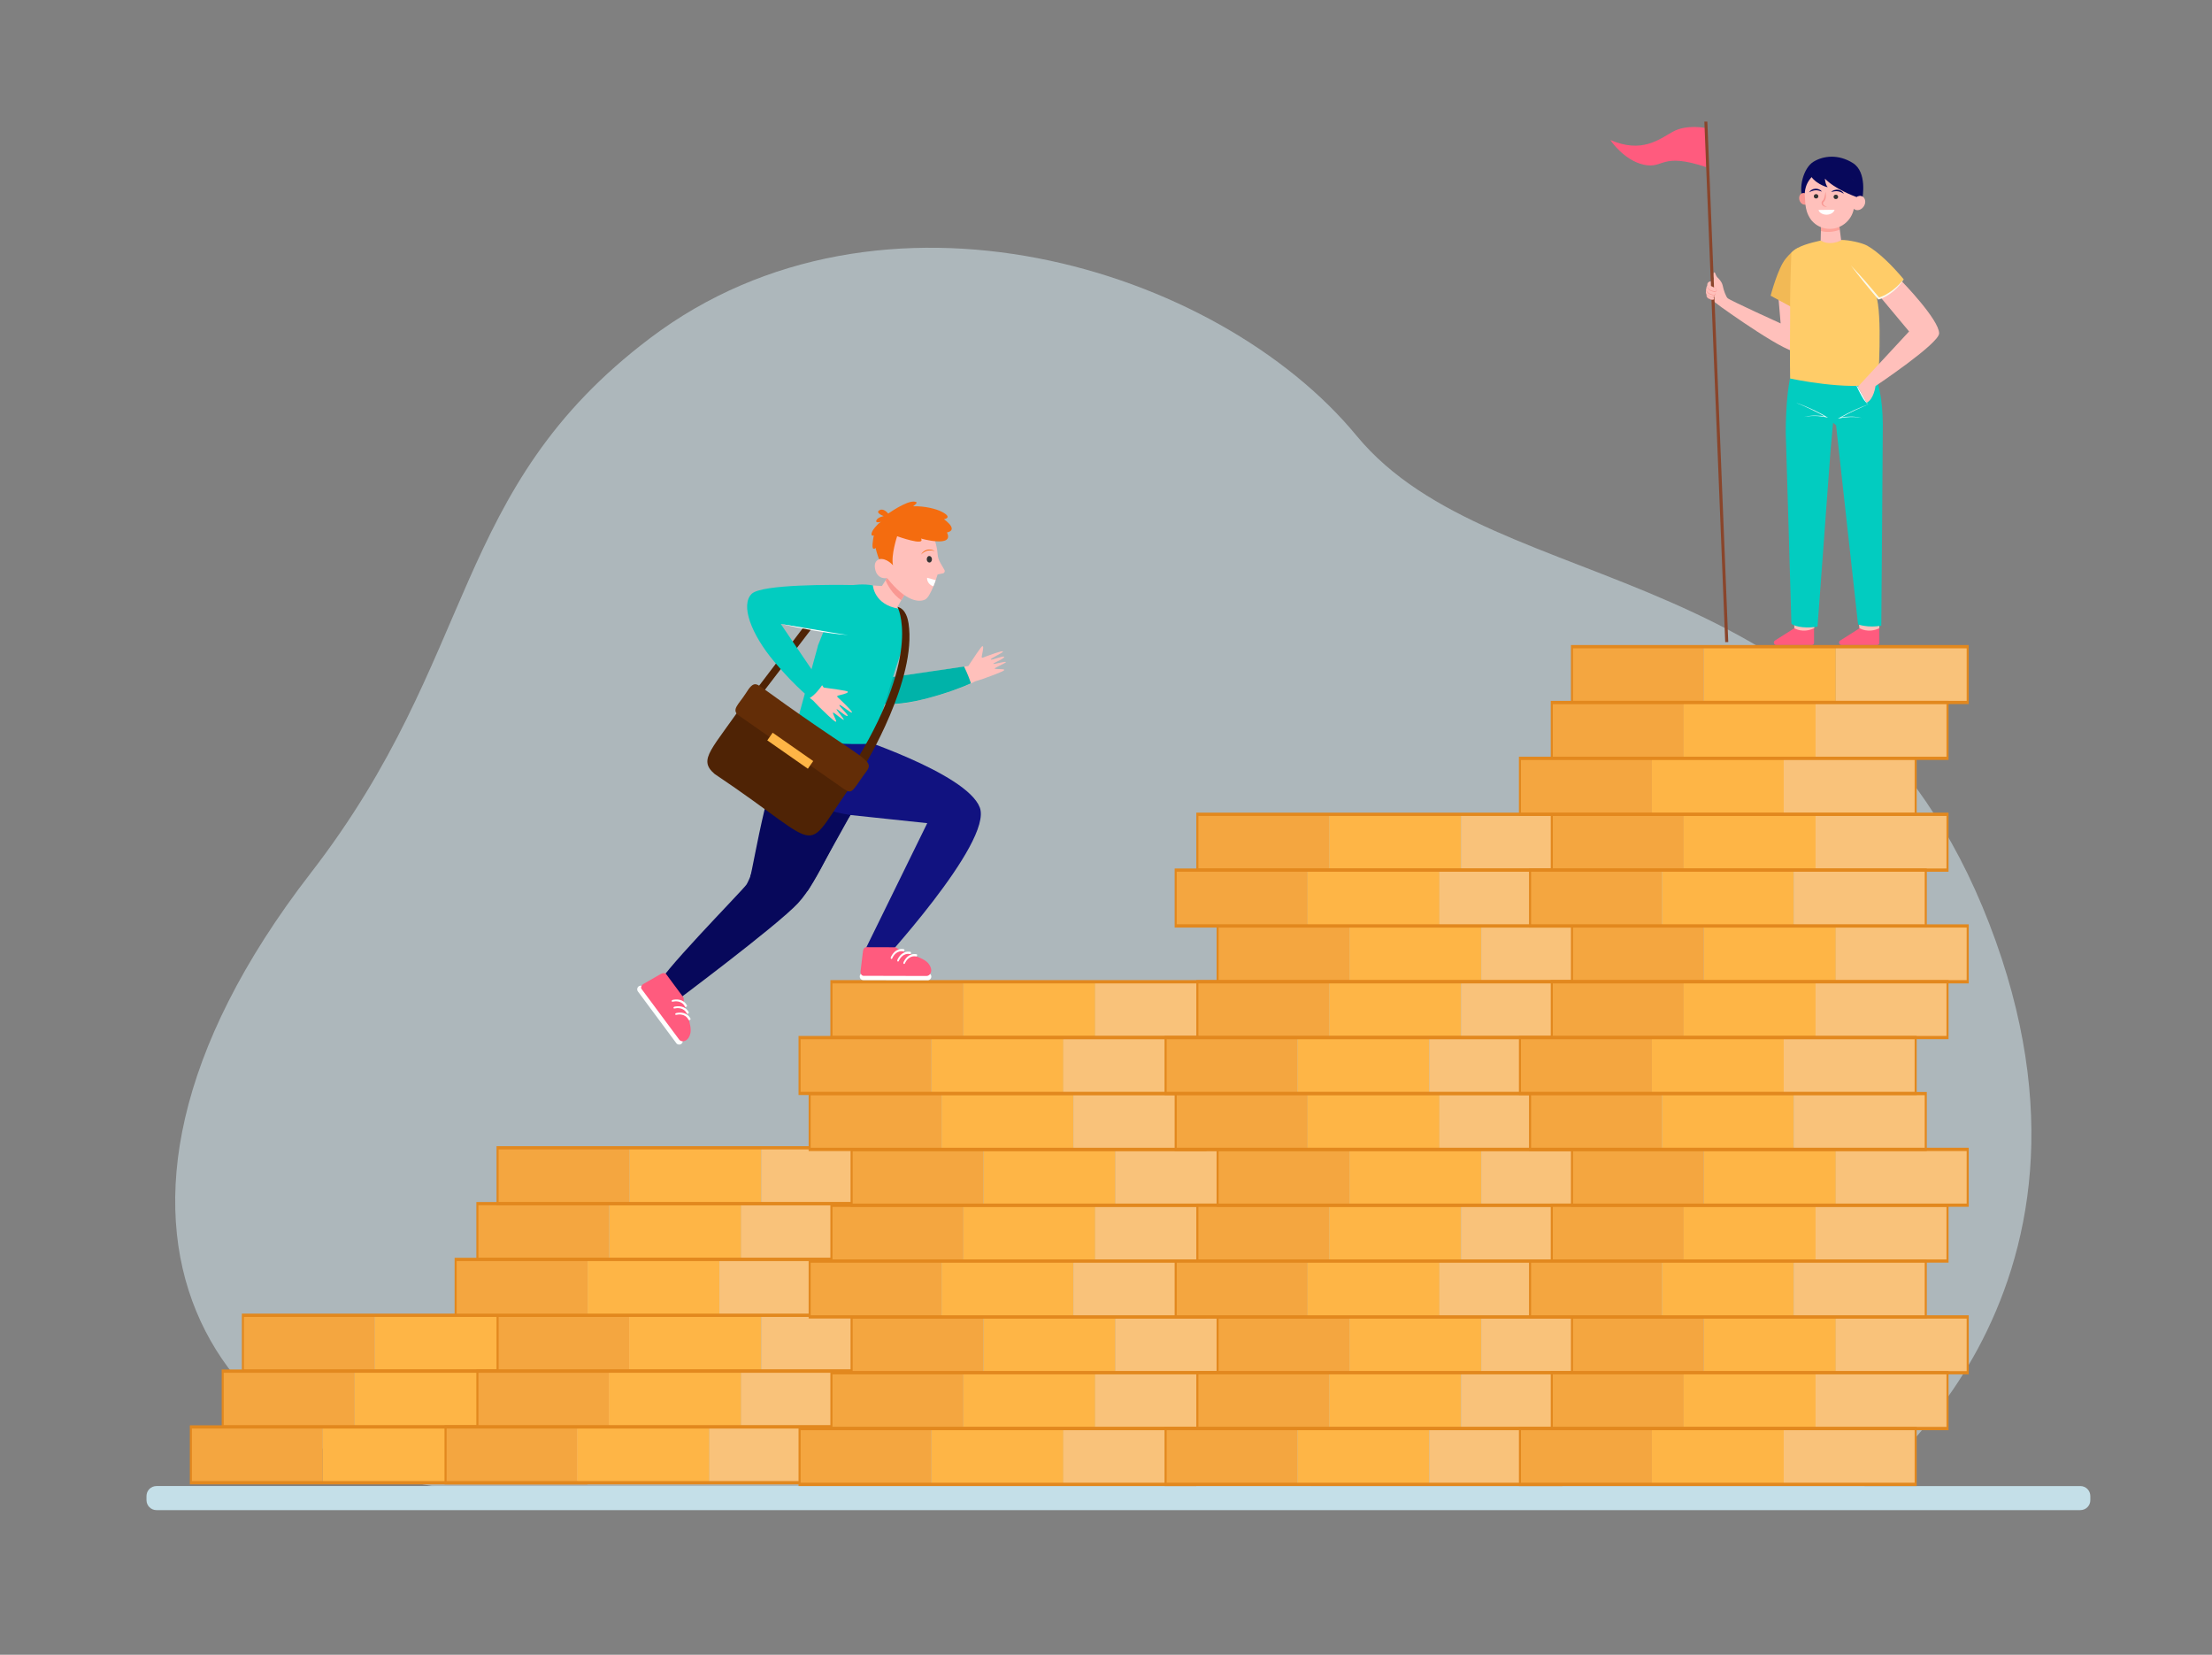 <?xml version="1.0" encoding="utf-8"?>
<!-- Generator: Adobe Illustrator 25.2.3, SVG Export Plug-In . SVG Version: 6.00 Build 0)  -->
<svg version="1.1" id="Layer_1" xmlns="http://www.w3.org/2000/svg" xmlns:xlink="http://www.w3.org/1999/xlink" x="0px" y="0px"
	 viewBox="0 0 2674.2 2000" style="enable-background:new 0 0 2674.2 2000;" xml:space="preserve">
<rect x="0" y="0" width="2674.2" height="2000" fill="#808080" stroke="none"/>
<style type="text/css">
	.st0{opacity:0.5;fill:#DAEEF7;}
	.st1{fill:#F4A640;}
	.st2{fill:#FEB546;}
	.st3{fill:#F9C27A;}
	.st4{fill:#E2881E;}
	.st5{fill:#C4DFE8;}
	.st6{fill:#FF5B7E;}
	.st7{fill:#FFC0BB;}
	.st8{fill:#02CCC0;}
	.st9{fill:#F2B955;}
	.st10{fill:#FFFFFF;}
	.st11{fill:#07085B;}
	.st12{fill:#FFCC68;}
	.st13{fill:#FBF9EB;}
	.st14{opacity:0.6;}
	.st15{fill:#FC8D84;}
	.st16{fill:#F99893;}
	.st17{fill:#333333;}
	.st18{fill:#8A452B;}
	.st19{fill:#111280;}
	.st20{fill:#00B3A9;}
	.st21{fill:#4F2305;}
	.st22{fill:#F46C0F;}
	.st23{fill:#632D07;}
</style>
<g>
	<g>
		<path class="st0" d="M2245.7,1802.8c0,0,334.8-231.9,159.3-686.2c-175.5-454.3-596.5-385.6-765-590
			c-168.5-204.4-575.5-328.6-854.1-117.9C544,591.4,578.8,792.7,375.8,1055c-332.5,429.6-106.6,734,208.9,747.8H2245.7z"/>
		<g>
			<g>
				
					<rect x="293.7" y="1589.7" transform="matrix(-1 -1.224647e-16 1.224647e-16 -1 746.864 3246.878)" class="st1" width="159.5" height="67.5"/>
				
					<rect x="453.2" y="1589.7" transform="matrix(-1 -1.224647e-16 1.224647e-16 -1 1065.8 3246.878)" class="st2" width="159.5" height="67.5"/>
				
					<rect x="612.6" y="1589.7" transform="matrix(-1 -1.224647e-16 1.224647e-16 -1 1384.736 3246.878)" class="st3" width="159.5" height="67.5"/>
				<g>
					<path class="st4" d="M292.4,1587.7h480.9v71.4H292.4V1587.7z M770.9,1591.7H294.9v63.5h475.9V1591.7z"/>
				</g>
			</g>
			<g>
				
					<rect x="269.3" y="1657.2" transform="matrix(-1 -1.224647e-16 1.224647e-16 -1 698.006 3381.839)" class="st1" width="159.5" height="67.5"/>
				
					<rect x="428.7" y="1657.2" transform="matrix(-1 -1.224647e-16 1.224647e-16 -1 1016.942 3381.839)" class="st2" width="159.5" height="67.5"/>
				
					<rect x="588.2" y="1657.2" transform="matrix(-1 -1.224647e-16 1.224647e-16 -1 1335.877 3381.839)" class="st3" width="159.5" height="67.5"/>
				<g>
					<path class="st4" d="M268,1655.2h480.9v71.4H268V1655.2z M746.4,1659.2H270.5v63.5h475.9V1659.2z"/>
				</g>
			</g>
			<g>
				
					<rect x="230.8" y="1724.7" transform="matrix(-1 -1.224647e-16 1.224647e-16 -1 621.018 3516.8)" class="st1" width="159.5" height="67.5"/>
				
					<rect x="390.2" y="1724.7" transform="matrix(-1 -1.224647e-16 1.224647e-16 -1 939.953 3516.8)" class="st2" width="159.5" height="67.5"/>
				
					<rect x="549.7" y="1724.7" transform="matrix(-1 -1.224647e-16 1.224647e-16 -1 1258.888 3516.8)" class="st3" width="159.5" height="67.5"/>
				<g>
					<path class="st4" d="M229.5,1722.7h480.9v71.4H229.5V1722.7z M707.9,1726.6H232v63.5h475.9V1726.6z"/>
				</g>
			</g>
		</g>
		<path class="st5" d="M2515,1825.2H189.2c-6.7,0-12.1-5.4-12.1-12.1v-4.9c0-6.7,5.4-12.1,12.1-12.1H2515c6.7,0,12.1,5.4,12.1,12.1
			v4.9C2527.2,1819.8,2521.7,1825.2,2515,1825.2z"/>
		<g>
			<g>
				
					<rect x="577.2" y="1454.7" transform="matrix(-1 -1.224647e-16 1.224647e-16 -1 1313.792 2976.955)" class="st1" width="159.5" height="67.5"/>
				
					<rect x="736.6" y="1454.7" transform="matrix(-1 -1.224647e-16 1.224647e-16 -1 1632.727 2976.955)" class="st2" width="159.5" height="67.5"/>
				
					<rect x="896.1" y="1454.7" transform="matrix(-1 -1.224647e-16 1.224647e-16 -1 1951.662 2976.955)" class="st3" width="159.5" height="67.5"/>
				<g>
					<path class="st4" d="M575.9,1452.8h480.9v71.4H575.9V1452.8z M1054.3,1456.7H578.4v63.5h475.9V1456.7z"/>
				</g>
			</g>
			<g>
				
					<rect x="601.6" y="1589.7" transform="matrix(-1 -1.224647e-16 1.224647e-16 -1 1362.65 3246.878)" class="st1" width="159.5" height="67.5"/>
				
					<rect x="761.1" y="1589.7" transform="matrix(-1 -1.224647e-16 1.224647e-16 -1 1681.585 3246.878)" class="st2" width="159.5" height="67.5"/>
				
					<rect x="920.5" y="1589.7" transform="matrix(-1 -1.224647e-16 1.224647e-16 -1 2000.521 3246.878)" class="st3" width="159.5" height="67.5"/>
				<g>
					<path class="st4" d="M600.3,1587.7h480.9v71.4H600.3V1587.7z M1078.7,1591.7H602.8v63.5h475.9V1591.7z"/>
				</g>
			</g>
			<g>
				
					<rect x="577.2" y="1657.2" transform="matrix(-1 -1.224647e-16 1.224647e-16 -1 1313.792 3381.839)" class="st1" width="159.5" height="67.5"/>
				
					<rect x="736.6" y="1657.2" transform="matrix(-1 -1.224647e-16 1.224647e-16 -1 1632.727 3381.839)" class="st2" width="159.5" height="67.5"/>
				
					<rect x="896.1" y="1657.2" transform="matrix(-1 -1.224647e-16 1.224647e-16 -1 1951.662 3381.839)" class="st3" width="159.5" height="67.5"/>
				<g>
					<path class="st4" d="M575.9,1655.2h480.9v71.4H575.9V1655.2z M1054.3,1659.2H578.4v63.5h475.9V1659.2z"/>
				</g>
			</g>
			<g>
				
					<rect x="538.7" y="1724.7" transform="matrix(-1 -1.224647e-16 1.224647e-16 -1 1236.802 3516.8)" class="st1" width="159.5" height="67.5"/>
				
					<rect x="698.1" y="1724.7" transform="matrix(-1 -1.224647e-16 1.224647e-16 -1 1555.738 3516.8)" class="st2" width="159.5" height="67.5"/>
				
					<rect x="857.6" y="1724.7" transform="matrix(-1 -1.224647e-16 1.224647e-16 -1 1874.673 3516.8)" class="st3" width="159.5" height="67.5"/>
				<g>
					<path class="st4" d="M537.4,1722.7h480.9v71.4H537.4V1722.7z M1015.8,1726.6H539.9v63.5h475.9V1726.6z"/>
				</g>
			</g>
			<g>
				
					<rect x="550.9" y="1522.2" transform="matrix(-1 -1.224647e-16 1.224647e-16 -1 1261.232 3111.915)" class="st1" width="159.5" height="67.5"/>
				
					<rect x="710.3" y="1522.2" transform="matrix(-1 -1.224647e-16 1.224647e-16 -1 1580.167 3111.915)" class="st2" width="159.5" height="67.5"/>
				
					<rect x="869.8" y="1522.2" transform="matrix(-1 -1.224647e-16 1.224647e-16 -1 1899.102 3111.915)" class="st3" width="159.5" height="67.5"/>
				<g>
					<path class="st4" d="M549.6,1520.2h480.9v71.4H549.6V1520.2z M1028,1524.2H552.1v63.5H1028V1524.2z"/>
				</g>
			</g>
			<g>
				
					<rect x="601.6" y="1387.2" transform="matrix(-1 -1.224647e-16 1.224647e-16 -1 1362.65 2841.96)" class="st1" width="159.5" height="67.5"/>
				
					<rect x="761.1" y="1387.2" transform="matrix(-1 -1.224647e-16 1.224647e-16 -1 1681.585 2841.96)" class="st2" width="159.5" height="67.5"/>
				
					<rect x="920.5" y="1387.2" transform="matrix(-1 -1.224647e-16 1.224647e-16 -1 2000.521 2841.96)" class="st3" width="159.5" height="67.5"/>
				<g>
					<path class="st4" d="M600.3,1385.3h480.9v71.4H600.3V1385.3z M1078.7,1389.2H602.8v63.5h475.9V1389.2z"/>
				</g>
			</g>
		</g>
		<g>
			<path class="st6" d="M2062.3,154.8c0,0-23.2-5-40.1,4.5c-16.9,9.4-37.3,26.3-75.4,9.9c0,0,16.1,24.6,40.6,29.9
				c24.5,5.3,20.2-15.5,75.3,2.9v-24.2L2062.3,154.8z"/>
			<polygon class="st7" points="2165.7,526.8 2169.3,759.3 2175.2,776 2193.1,759.3 2210,520.9 			"/>
			<path class="st7" d="M2272,534.7h-44.6c0,0,21,223.2,20.8,224.6c-0.2,1.4,7.5,11.4,7.5,11.4l16.2-11.4V534.7z"/>
			<polygon class="st7" points="2165.7,526.8 2169.3,759.3 2175.2,776 2193.1,759.3 2210,520.9 			"/>
			<path class="st7" d="M2272,534.7h-44.6c0,0,21,223.2,20.8,224.6c-0.2,1.4,7.5,11.4,7.5,11.4l16.2-11.4V534.7z"/>
			<path class="st8" d="M2165.7,753.8c5.6,4.7,20.1,5.5,31.6,3.6l15.8-213.7l3-32.7c2.3,2,3.6,2.9,3.6,2.9l26.6,240.8
				c0,0,12.2,4.5,28.1,1.5c0.1-12.8,1.9-234.4,1.8-243.4c-0.6-65.3-20.8-74.8-20.8-74.8l-34.4-8.7l-7.5,1.3
				c-12-3.9-33.7-8.4-42.7,6.5c-12.7,21.2-11.9,86.7-11.9,86.7S2165.6,744.8,2165.7,753.8z"/>
			<path class="st7" d="M2182,371.7l-32.2-14.9l2.9,34.1c0,0-61-27.7-64.1-30.5c-1-0.9-2.2-3.4-3.3-6.2c-1.2-3-2-6.1-2.7-9.3
				c-1.1-4.7-5.1-8.5-6.5-9.8c-0.6-0.5-2.3-3.8-2.7-5.2c-0.3-1-1.8-0.9-1.9,0.1l-0.3,2.1c-0.3,2.1,0.4,4.3,0.9,5.4l-0.8-0.3
				l-1.4,14.4l1.7,12.5l9.7,7.3c0,0,85,61.2,92.8,53.2C2182.3,416.1,2182,371.7,2182,371.7z"/>
			<path class="st6" d="M2193.1,759.3V777c0,1.5-1.2,2.6-2.7,2.6h-42.8c-3.1,0-4.3-3.9-1.7-5.5l23.4-14.8
				C2169.3,759.3,2179.3,765.9,2193.1,759.3z"/>
			<path class="st6" d="M2272,759.3V777c0,1.5-1.2,2.6-2.7,2.6h-42.8c-3.1,0-4.3-3.9-1.7-5.5l23.4-14.8
				C2248.3,759.3,2258.3,765.9,2272,759.3z"/>
			<path class="st9" d="M2174.7,299.5c0,0-6.6,1.6-16.1,13.4c-9.5,11.8-18,44.5-18,44.5l30.5,16.6l19.8-39.5L2174.7,299.5z"/>
			<g>
				<path class="st10" d="M2242.2,496.1c3.1-1.5,6.2-2.9,9.3-4.3c3.1-1.4,6.3-2.6,9.5-3.8c-1.6,0.5-3.3,1.1-4.9,1.7
					c-1.6,0.6-3.2,1.2-4.8,1.8c-3.2,1.3-6.3,2.7-9.4,4.1c-3.1,1.5-6.2,3-9.2,4.5c-3,1.6-6,3.2-9,4.9l-1.8,1l2-0.4
					c2.2-0.5,4.4-0.8,6.7-1.1c2.2-0.2,4.5-0.4,6.8-0.5c0.6,0,1.1,0,1.7,0l1.7,0c0.6,0,1.1,0.1,1.7,0.1c0.6,0,1.1,0.1,1.7,0.1
					l1.7,0.2l1.7,0.2l0.8,0.1l0.8,0.2l1.7,0.3l-1.7-0.4l-0.8-0.2l-0.8-0.2l-1.7-0.3l-1.7-0.2c-2.3-0.3-4.5-0.4-6.8-0.4
					c-2.3,0-4.6,0.1-6.8,0.3c-1.6,0.2-3.2,0.4-4.8,0.7c2.4-1.3,4.8-2.6,7.3-3.9C2236.1,499.1,2239.2,497.5,2242.2,496.1z"/>
				<path class="st10" d="M2199.1,498.8c-3-1.6-6.1-3.1-9.2-4.5c-3.1-1.4-6.2-2.8-9.4-4.1c-1.6-0.6-3.2-1.3-4.8-1.8
					c-1.6-0.6-3.2-1.1-4.9-1.7c3.2,1.2,6.4,2.5,9.5,3.8c3.1,1.4,6.2,2.8,9.3,4.3c3.1,1.5,6.1,3,9.2,4.6c2.4,1.3,4.9,2.6,7.3,3.9
					c-1.6-0.3-3.2-0.5-4.8-0.7c-2.3-0.2-4.5-0.3-6.8-0.3c-2.3,0-4.6,0.1-6.8,0.4l-1.7,0.2l-1.7,0.3l-0.8,0.2l-0.8,0.2l-1.7,0.4
					l1.7-0.3l0.8-0.2l0.8-0.1l1.7-0.2l1.7-0.2c0.6-0.1,1.1-0.1,1.7-0.1c0.6,0,1.1-0.1,1.7-0.1l1.7,0c0.6,0,1.1,0,1.7,0
					c2.3,0,4.5,0.2,6.8,0.5c2.2,0.2,4.5,0.6,6.7,1.1l2,0.4l-1.8-1C2205.2,502,2202.2,500.3,2199.1,498.8z"/>
			</g>
			<path class="st0" d="M2177.7,449c2.8,0.5,5.6,0.9,8.4,1.3c2.8,0.4,5.6,0.7,8.4,1c5.6,0.5,11.3,0.9,17,1c2.8,0.1,5.7,0.1,8.5,0
				c2.8-0.1,5.7-0.2,8.5-0.5c2.8-0.2,5.6-0.6,8.4-1c2.8-0.5,5.6-1,8.3-1.7c-2.7,0.8-5.5,1.4-8.3,1.9c-2.8,0.5-5.6,0.8-8.4,1.1
				c-2.8,0.3-5.7,0.4-8.5,0.5c-2.8,0.1-5.7,0.1-8.5,0c-5.7-0.1-11.3-0.5-17-1.1c-2.8-0.3-5.6-0.6-8.4-1
				C2183.3,450,2180.5,449.5,2177.7,449z"/>
			<path class="st11" d="M2251.6,239.2c0,0,6-31.1-11.5-42.1c-17.5-11-35.6-9-47.7-1.6c-12.1,7.4-18.6,31.8-12.5,45.4l40.5-14.7
				L2251.6,239.2z"/>
			<path class="st10" d="M2241.5,459.5c0.1,0.3,0.3,0.6,0.5,0.9l0.5,0.9l1,1.9l1.7,3.1l4.7,8.2c0.6,1.2,6.8,12,8.3,14.4
				c-1.8-2.2-4-4.3-5.5-6.7c-0.7-1.2-1.4-2.4-2.1-3.6c-0.7-1.2-1.4-2.5-2-3.7c-1.3-2.5-2.6-5-3.7-7.6c-0.6-1.3-1.2-2.6-1.7-3.8
				c-0.3-0.6-0.5-1.3-0.8-2C2241.9,460.8,2241.7,460.2,2241.5,459.5z"/>
			<path class="st12" d="M2301.5,337.6c-13.9-16.7-30.4-32.9-44-40.6c-6.3-3.6-22.7-7.1-31.5-7c-4.5,3.7-20.4,2.6-24.8,0.7
				c-12.1,2.8-28.7,6.7-35.5,14.7c-1.2,30.3-1.7,55.8-1.5,73.6c0,0.1-0.5,64.7,0,78.5c0,0,70.3,15.1,106.2,6c0,0,5.9-84.5-2.6-107.3
				l3.6,4.6C2271.3,360.8,2285.8,357.5,2301.5,337.6z"/>
			<path class="st7" d="M2299.4,340.2c-9.5,11.6-20.1,17.7-25.4,19.7l34,40.7l-62.1,67l10.9,19.1c8.6-4.2,10.6-20.1,10.6-20.1
				s76.9-51.4,76.9-63.7C2344.3,386.3,2299.4,340.2,2299.4,340.2z"/>
			<path class="st13" d="M2299.9,339.4c-0.5,0.6-1,1.2-1.6,1.8l-1.6,1.7l-0.8,0.9l-0.9,0.8l-1.7,1.7c-0.6,0.5-1.2,1.1-1.8,1.6
				c-1.2,1.1-2.5,2-3.7,3c-2.6,1.9-5.2,3.6-8,5.2l-1.1,0.6c-0.4,0.2-0.7,0.3-1.1,0.5c-0.7,0.4-1.4,0.7-2.2,1
				c-0.4,0.2-0.7,0.3-1.1,0.4c-0.4,0.1-0.7,0.3-1.1,0.4c-0.5,0.2-1,0.4-1.5,0.5l-3.7-4.4l-4.2-5c-2.8-3.3-5.7-6.6-8.5-9.9
				c-2.9-3.3-5.8-6.5-8.7-9.7c-2.9-3.2-5.9-6.4-8.9-9.6c2.6,3.5,5.2,6.9,7.9,10.3c2.7,3.4,5.4,6.8,8.1,10.2
				c2.8,3.4,5.5,6.7,8.3,10.1l4.2,5l4.2,5l0.5,0.5l0.7-0.2c0.9-0.2,1.7-0.5,2.5-0.8c0.8-0.3,1.6-0.6,2.3-1c0.8-0.3,1.5-0.7,2.2-1.1
				c0.4-0.2,0.7-0.4,1.1-0.6l1.1-0.6c2.9-1.6,5.5-3.6,8.1-5.6l1.8-1.6c0.6-0.5,1.2-1.1,1.8-1.7c0.6-0.6,1.2-1.1,1.7-1.7l1.6-1.8
				l0.8-0.9l0.8-1l1.5-1.9c1-1.3,1.8-2.7,2.7-4L2299.9,339.4z"/>
			<path class="st7" d="M2201.1,290.6c0,0,9.1,7.2,24.8,0l0,0l-2.6-20.2l-21.6-4.5L2201.1,290.6L2201.1,290.6z"/>
			<g class="st14">
				<path class="st15" d="M2201.4,279.2l0.3-13.2l21.9,6.8l0.6,4.9C2219.5,279.5,2210.2,281.7,2201.4,279.2z"/>
			</g>
			<path class="st16" d="M2186.8,238.6c1.2,3.8-0.3,7.7-3.4,8.6c-3.1,1-6.7-1.3-7.9-5.1c-1.2-3.8,0.3-7.7,3.4-8.6
				C2182,232.5,2185.6,234.8,2186.8,238.6z"/>
			<path class="st7" d="M2186.2,260.2c-0.8-1.7-1.5-3.4-2-5.2c-1.4-4.9-1.9-10-2-14.4c0-0.9-0.1-1.9-0.2-2.8
				c-0.4-3.8,0-7.8,1.2-11.8c4-13,16.6-22,30.5-21.9c18.8,0.1,33.1,15.6,31.6,33.3c2.1-0.9,4.3-1,6.2,0c3.6,1.9,4.6,7,2.1,11.4
				c-2.5,4.4-7.4,6.4-11.1,4.5c-0.5-0.3-1-0.6-1.3-1c-2.8,14.9-16.5,25.6-31.7,24.2c-7.5-0.7-14-4.1-18.7-9.3
				c-0.3-0.3-0.6-0.7-1-1.1C2188.4,264.2,2187.2,262.3,2186.2,260.2z"/>
			<path class="st17" d="M2216.7,237.7c-0.1,1.5,1,2.8,2.5,2.9c1.5,0.1,2.9-0.9,3-2.4c0.1-1.5-1-2.8-2.5-2.9
				C2218.2,235.2,2216.8,236.2,2216.7,237.7z"/>
			<path class="st17" d="M2192.8,237c-0.1,1.5,1,2.8,2.5,2.9c1.5,0.1,2.9-0.9,3-2.4c0.1-1.5-1-2.8-2.5-2.9
				C2194.3,234.5,2192.9,235.6,2192.8,237z"/>
			<path class="st11" d="M2213.9,232.1c1.4-0.4,2.7-0.7,4.1-0.9c1.3-0.2,2.6-0.2,3.9,0c1.3,0.2,2.5,0.5,3.7,1.1l0.5,0.2
				c0.2,0.1,0.3,0.2,0.4,0.2l0.9,0.5c0.6,0.3,1.2,0.7,1.8,1.1c-0.3-0.6-0.7-1.2-1.2-1.8c-0.5-0.5-1-1.1-1.6-1.5
				c-1.2-0.9-2.7-1.5-4.2-1.7c-1.5-0.2-3.1,0-4.6,0.5C2216.1,230.2,2214.8,231,2213.9,232.1z"/>
			<path class="st11" d="M2202.7,231.6c-0.9-1.2-2.1-2.1-3.5-2.7c-1.4-0.6-2.9-0.9-4.5-0.8c-1.5,0.1-3.1,0.5-4.4,1.3
				c-0.7,0.3-1.2,0.9-1.8,1.3c-0.5,0.5-1,1.1-1.4,1.7c0.7-0.3,1.3-0.6,1.9-0.9l0.9-0.4c0.2-0.1,0.3-0.1,0.5-0.2l0.5-0.1
				c1.2-0.5,2.5-0.7,3.8-0.8c1.3-0.1,2.6,0,3.9,0.3C2200,230.7,2201.3,231.1,2202.7,231.6z"/>
			<path class="st16" d="M2207,231.6c0.4,1.9,0.5,3.8,0.4,5.8c-0.1,1-0.2,2-0.5,2.9c-0.3,1-0.7,2-1.4,2.9l-0.3,0.3l-0.3,0.3
				c-0.1,0.1-0.3,0.2-0.4,0.4c-0.2,0.3-0.4,0.6-0.5,0.9c-0.2,0.6,0,1.4,0.4,2.1c0.9,1.4,2.6,2.3,4.5,2.9c-2,0.1-4.2-0.4-5.7-2.1
				c-0.7-0.8-1.2-2.1-1-3.3c0.1-0.3,0.2-0.6,0.3-0.9c0.1-0.3,0.3-0.5,0.5-0.8c0.2-0.3,0.4-0.4,0.6-0.6c0.1-0.1,0.2-0.2,0.2-0.2
				l0.2-0.2c0.5-0.5,0.8-1.4,1.2-2.2c0.3-0.8,0.5-1.7,0.7-2.6C2206.4,235.3,2206.7,233.5,2207,231.6z"/>
			<path class="st10" d="M2198.5,253.8c0.9,3.3,5,5.7,9.8,5.7c4.8-0.1,8.8-2.7,9.6-6L2198.5,253.8z"/>
			<path class="st11" d="M2244.6,238.2c1.8-1.7,3.3-1.6,3.3-1.6l-1.2-10l-3.3-5.9c0,0-12.8-15.7-13.2-16.1
				c-0.4-0.4-9.9-5.3-10.5-5.5c-0.6-0.2-13.5,2.2-13.5,2.2s-23-3.8-18.7,8c4.3,11.8,21.3,17.4,22.1,16.8c-2.8-2.6-3.4-10.2-3.4-10.2
				C2218.3,228.4,2241,236.9,2244.6,238.2z"/>
			<polygon class="st18" points="2060.5,147 2085.7,776.1 2089.4,776 2064.1,147 			"/>
			<path class="st7" d="M2062.8,350.6c0-0.7,0.2-2.9,0.2-3.3c0.3-1.3,1.3-2.4,2.6-2.8l1.5-0.5l0.1,3.4l0,0c-0.1,2.6-0.2,2.4,3.4,3.9
				c5.1,2.2,2.9,4.8,2.9,4.8s-1.4,1.9-7.6-1.2C2066,354.9,2063,353.4,2062.8,350.6z"/>
			<path class="st7" d="M2062.3,353.5c0-0.7,0.1-2.7,0.2-3.2c0.3-1.2,1.2-2.2,2.4-2.6l1.4-0.4l0.1,3.2l0,0c-0.1,2.4-0.2,2.3,3.2,3.7
				c4.8,2.1,2.8,4.6,2.8,4.6s-1.3,1.8-7.2-1.2C2065.3,357.6,2062.5,356.1,2062.3,353.5z"/>
			<path class="st7" d="M2063.1,357.3c0-0.6,0.1-2.3,0.2-2.7c0.2-1.1,1-1.9,2.1-2.2l1.2-0.4l0.1,2.7h0c-0.1,2.1-0.1,1.9,2.7,3.2
				c4.1,1.8,2.4,3.9,2.4,3.9s-1.1,1.5-6.1-1C2065.6,360.8,2063.2,359.5,2063.1,357.3z"/>
			<path class="st7" d="M2063.9,346.5c0-0.7,0.2-2.9,0.2-3.3c0.3-1.3,1.3-2.4,2.6-2.8l1.5-0.5l0.1,3.4l0,0c-0.1,2.6-0.2,2.4,3.4,3.9
				c5.1,2.2,2.9,4.8,2.9,4.8s-1.4,1.9-7.6-1.2C2067.1,350.8,2064.1,349.3,2063.9,346.5z"/>
			<path class="st16" d="M2068.4,343.3c0,0.6,0,1.1,0.1,1.7c0.1,0.6,0.6,0.9,1.1,1.1c1,0.5,2.1,0.9,3.2,1.4c0.3,0.1,0.5,0.3,0.8,0.4
				c0.2,0.2,0.5,0.3,0.7,0.5c0.5,0.4,0.8,0.9,1,1.5c0.2,0.6,0.2,1.3-0.1,1.8c-0.1,0.1-0.1,0.3-0.2,0.4c-0.1,0.2-0.3,0.3-0.4,0.3
				c-0.3,0.2-0.6,0.2-0.9,0.3c-0.6,0.1-1.2,0.1-1.8-0.1c-0.6-0.1-1.2-0.3-1.7-0.4c-1.1-0.4-2.2-0.8-3.2-1.4c-1-0.6-1.9-1.5-2.4-2.5
				c-0.3-0.5-0.4-1.1-0.5-1.7c0-0.3,0-0.6,0-0.9l0.1-0.8l0,0.8c0,0.3,0,0.6,0.1,0.8c0.1,0.5,0.3,1.1,0.6,1.5
				c0.6,0.9,1.4,1.7,2.4,2.3c1,0.5,2.1,1,3.2,1.3c1.1,0.3,2.2,0.6,3.3,0.4c0.3,0,0.5-0.1,0.7-0.2c0.1-0.1,0.2-0.1,0.2-0.2
				c0.1-0.1,0.1-0.2,0.2-0.3c0.2-0.5,0.3-1,0.1-1.5c-0.2-0.5-0.5-0.9-0.9-1.3c-0.2-0.2-0.4-0.3-0.6-0.5c-0.2-0.2-0.5-0.3-0.7-0.5
				c-1-0.5-2.1-1-3.1-1.5c-0.3-0.1-0.5-0.3-0.7-0.5c-0.2-0.2-0.4-0.5-0.4-0.8C2068.2,344.4,2068.3,343.8,2068.4,343.3z"/>
			<path class="st16" d="M2072.8,352.6c0.7,0.5,1.3,1.3,1.4,2.2c0,0.5-0.1,0.9-0.3,1.3c0,0.1-0.1,0.2-0.2,0.3
				c-0.1,0.1-0.2,0.2-0.3,0.2c-0.2,0.1-0.4,0.2-0.7,0.2c-0.9,0.2-1.9,0.1-2.8-0.1c-0.9-0.2-1.7-0.5-2.6-0.9
				c-0.4-0.2-0.8-0.4-1.2-0.6c-0.4-0.2-0.8-0.5-1.2-0.8c-0.7-0.6-1.3-1.3-1.7-2.1c-0.2-0.4-0.3-0.8-0.4-1.3c0-0.2-0.1-0.4-0.1-0.7
				l0-0.7c0.1-0.9,0.2-1.7,0.4-2.6c-0.1,0.9-0.1,1.7-0.1,2.6l0,0.6c0,0.2,0.1,0.4,0.1,0.6c0.1,0.4,0.2,0.8,0.5,1.2
				c0.4,0.7,1,1.3,1.7,1.9c0.3,0.3,0.7,0.5,1.1,0.7c0.4,0.2,0.8,0.4,1.2,0.5c0.8,0.4,1.6,0.6,2.5,0.9c0.8,0.2,1.7,0.3,2.5,0.2
				c0.4-0.1,0.8-0.2,1-0.5c0.2-0.3,0.3-0.7,0.4-1.1c0-0.4-0.1-0.8-0.3-1.2C2073.4,353.2,2073.1,352.9,2072.8,352.6z"/>
			<path class="st16" d="M2072.8,356.7c0.3,0.6,0.3,1.3,0,1.9c-0.1,0.1-0.1,0.3-0.3,0.4c-0.1,0.1-0.3,0.2-0.4,0.3
				c-0.3,0.1-0.7,0.2-1,0.2c-1.4,0.1-2.6-0.3-3.9-0.7c-0.6-0.2-1.2-0.5-1.8-0.8c-0.6-0.3-1.1-0.7-1.6-1.1c-0.5-0.5-0.9-1-1.2-1.5
				c-0.3-0.6-0.4-1.2-0.4-1.8c0.2,1.2,1,2.3,1.9,3.1c0.5,0.4,1,0.8,1.5,1c0.6,0.3,1.1,0.5,1.7,0.7c0.6,0.2,1.2,0.4,1.8,0.6
				c0.6,0.2,1.2,0.2,1.8,0.2c0.3,0,0.6,0,0.9-0.1c0.1-0.1,0.3-0.1,0.4-0.2c0.1-0.1,0.2-0.2,0.3-0.3
				C2072.9,357.9,2073,357.3,2072.8,356.7z"/>
			<path class="st16" d="M2071.5,359.2c0.4,0.4,0.7,0.9,0.7,1.5c0,0.3-0.1,0.6-0.2,0.9c0,0.1-0.1,0.1-0.1,0.2
				c-0.1,0.1-0.1,0.1-0.2,0.2c-0.1,0.1-0.3,0.2-0.4,0.2c-0.6,0.2-1.2,0.2-1.8,0.1c-0.6-0.1-1.2-0.2-1.7-0.4
				c-0.6-0.2-1.1-0.4-1.6-0.7c-0.3-0.1-0.5-0.2-0.8-0.4c-0.3-0.2-0.5-0.3-0.7-0.5c-0.9-0.8-1.5-1.9-1.5-3c0.2,1.1,0.9,2,1.8,2.7
				c0.2,0.2,0.4,0.3,0.7,0.5c0.2,0.1,0.5,0.2,0.8,0.4c0.5,0.2,1,0.5,1.6,0.6c0.5,0.2,1.1,0.3,1.6,0.4c0.5,0.1,1.1,0.1,1.6,0
				c0.1,0,0.2-0.1,0.3-0.1c0,0,0.1-0.1,0.1-0.1c0,0,0.1-0.1,0.1-0.2c0.1-0.2,0.2-0.5,0.3-0.7c0-0.3,0-0.5-0.1-0.8
				C2071.8,359.7,2071.7,359.5,2071.5,359.2z"/>
		</g>
		<g>
			<g>
				<g>
					
						<rect x="1005.1" y="1456.7" transform="matrix(-1 -1.224647e-16 1.224647e-16 -1 2169.758 2980.923)" class="st1" width="159.5" height="67.5"/>
					
						<rect x="1164.6" y="1456.7" transform="matrix(-1 -1.224647e-16 1.224647e-16 -1 2488.694 2980.923)" class="st2" width="159.5" height="67.5"/>
					
						<rect x="1324.1" y="1456.7" transform="matrix(-1 -1.224647e-16 1.224647e-16 -1 2807.629 2980.923)" class="st3" width="159.5" height="67.5"/>
					<g>
						<path class="st4" d="M1003.9,1454.7h480.9v71.4h-480.9V1454.7z M1482.3,1458.7h-475.9v63.5h475.9V1458.7z"/>
					</g>
				</g>
				<g>
					
						<rect x="1029.6" y="1591.7" transform="matrix(-1 -1.224647e-16 1.224647e-16 -1 2218.616 3250.847)" class="st1" width="159.5" height="67.5"/>
					
						<rect x="1189" y="1591.7" transform="matrix(-1 -1.224647e-16 1.224647e-16 -1 2537.552 3250.847)" class="st2" width="159.5" height="67.5"/>
					
						<rect x="1348.5" y="1591.7" transform="matrix(-1 -1.224647e-16 1.224647e-16 -1 2856.488 3250.847)" class="st3" width="159.5" height="67.5"/>
					<g>
						<path class="st4" d="M1028.3,1589.7h480.9v71.4h-480.9V1589.7z M1506.7,1593.7h-475.9v63.5h475.9V1593.7z"/>
					</g>
				</g>
				<g>
					
						<rect x="1005.1" y="1659.2" transform="matrix(-1 -1.224647e-16 1.224647e-16 -1 2169.758 3385.808)" class="st1" width="159.5" height="67.5"/>
					
						<rect x="1164.6" y="1659.2" transform="matrix(-1 -1.224647e-16 1.224647e-16 -1 2488.694 3385.808)" class="st2" width="159.5" height="67.5"/>
					
						<rect x="1324.1" y="1659.2" transform="matrix(-1 -1.224647e-16 1.224647e-16 -1 2807.629 3385.808)" class="st3" width="159.5" height="67.5"/>
					<g>
						<path class="st4" d="M1003.9,1657.2h480.9v71.4h-480.9V1657.2z M1482.3,1661.1h-475.9v63.5h475.9V1661.1z"/>
					</g>
				</g>
				<g>
					
						<rect x="966.7" y="1726.6" transform="matrix(-1 -1.224647e-16 1.224647e-16 -1 2092.77 3520.769)" class="st1" width="159.5" height="67.5"/>
					
						<rect x="1126.1" y="1726.6" transform="matrix(-1 -1.224647e-16 1.224647e-16 -1 2411.705 3520.769)" class="st2" width="159.5" height="67.5"/>
					
						<rect x="1285.6" y="1726.6" transform="matrix(-1 -1.224647e-16 1.224647e-16 -1 2730.641 3520.769)" class="st3" width="159.5" height="67.5"/>
					<g>
						<path class="st4" d="M965.4,1724.7h480.9v71.4H965.4V1724.7z M1443.8,1728.6H967.9v63.5h475.9V1728.6z"/>
					</g>
				</g>
				<g>
					
						<rect x="978.9" y="1524.2" transform="matrix(-1 -1.224647e-16 1.224647e-16 -1 2117.198 3115.884)" class="st1" width="159.5" height="67.5"/>
					
						<rect x="1138.3" y="1524.2" transform="matrix(-1 -1.224647e-16 1.224647e-16 -1 2436.134 3115.884)" class="st2" width="159.5" height="67.5"/>
					
						<rect x="1297.8" y="1524.2" transform="matrix(-1 -1.224647e-16 1.224647e-16 -1 2755.07 3115.884)" class="st3" width="159.5" height="67.5"/>
					<g>
						<path class="st4" d="M977.6,1522.2h480.9v71.4H977.6V1522.2z M1456,1526.2H980.1v63.5H1456V1526.2z"/>
					</g>
				</g>
				<g>
					
						<rect x="1029.6" y="1389.2" transform="matrix(-1 -1.224647e-16 1.224647e-16 -1 2218.616 2845.929)" class="st1" width="159.5" height="67.5"/>
					
						<rect x="1189" y="1389.2" transform="matrix(-1 -1.224647e-16 1.224647e-16 -1 2537.552 2845.929)" class="st2" width="159.5" height="67.5"/>
					
						<rect x="1348.5" y="1389.2" transform="matrix(-1 -1.224647e-16 1.224647e-16 -1 2856.488 2845.929)" class="st3" width="159.5" height="67.5"/>
					<g>
						<path class="st4" d="M1028.3,1387.2h480.9v71.4h-480.9V1387.2z M1506.7,1391.2h-475.9v63.5h475.9V1391.2z"/>
					</g>
				</g>
				<g>
					
						<rect x="978.9" y="1321.7" transform="matrix(-1 -1.224647e-16 1.224647e-16 -1 2117.198 2710.967)" class="st1" width="159.5" height="67.5"/>
					
						<rect x="1138.3" y="1321.7" transform="matrix(-1 -1.224647e-16 1.224647e-16 -1 2436.134 2710.967)" class="st2" width="159.5" height="67.5"/>
					
						<rect x="1297.8" y="1321.7" transform="matrix(-1 -1.224647e-16 1.224647e-16 -1 2755.07 2710.967)" class="st3" width="159.5" height="67.5"/>
					<g>
						<path class="st4" d="M977.6,1319.8h480.9v71.4H977.6V1319.8z M1456,1323.7H980.1v63.5H1456V1323.7z"/>
					</g>
				</g>
			</g>
			<g>
				<g>
					
						<rect x="1005.1" y="1186.6" transform="matrix(-1 -1.224647e-16 1.224647e-16 -1 2169.758 2440.731)" class="st1" width="159.5" height="67.5"/>
					
						<rect x="1164.6" y="1186.6" transform="matrix(-1 -1.224647e-16 1.224647e-16 -1 2488.694 2440.731)" class="st2" width="159.5" height="67.5"/>
					
						<rect x="1324.1" y="1186.6" transform="matrix(-1 -1.224647e-16 1.224647e-16 -1 2807.629 2440.731)" class="st3" width="159.5" height="67.5"/>
					<g>
						<path class="st4" d="M1003.9,1184.6h480.9v71.4h-480.9V1184.6z M1482.3,1188.6h-475.9v63.5h475.9V1188.6z"/>
					</g>
				</g>
				<g>
					
						<rect x="966.7" y="1254.1" transform="matrix(-1 -1.224647e-16 1.224647e-16 -1 2092.77 2575.692)" class="st1" width="159.5" height="67.5"/>
					
						<rect x="1126.1" y="1254.1" transform="matrix(-1 -1.224647e-16 1.224647e-16 -1 2411.705 2575.692)" class="st2" width="159.5" height="67.5"/>
					
						<rect x="1285.6" y="1254.1" transform="matrix(-1 -1.224647e-16 1.224647e-16 -1 2730.641 2575.692)" class="st3" width="159.5" height="67.5"/>
					<g>
						<path class="st4" d="M965.4,1252.1h480.9v71.4H965.4V1252.1z M1443.8,1256.1H967.9v63.5h475.9V1256.1z"/>
					</g>
				</g>
			</g>
		</g>
		<g>
			<g>
				<g>
					
						<rect x="1447.6" y="1456.7" transform="matrix(-1 -1.224647e-16 1.224647e-16 -1 3054.659 2980.923)" class="st1" width="159.5" height="67.5"/>
					
						<rect x="1607.1" y="1456.7" transform="matrix(-1 -1.224647e-16 1.224647e-16 -1 3373.595 2980.923)" class="st2" width="159.5" height="67.5"/>
					
						<rect x="1766.5" y="1456.7" transform="matrix(-1 -1.224647e-16 1.224647e-16 -1 3692.53 2980.923)" class="st3" width="159.5" height="67.5"/>
					<g>
						<path class="st4" d="M1446.3,1454.7h480.9v71.4h-480.9V1454.7z M1924.7,1458.7h-475.9v63.5h475.9V1458.7z"/>
					</g>
				</g>
				<g>
					
						<rect x="1472" y="1591.7" transform="matrix(-1 -1.224647e-16 1.224647e-16 -1 3103.517 3250.847)" class="st1" width="159.5" height="67.5"/>
					
						<rect x="1631.5" y="1591.7" transform="matrix(-1 -1.224647e-16 1.224647e-16 -1 3422.453 3250.847)" class="st2" width="159.5" height="67.5"/>
					
						<rect x="1791" y="1591.7" transform="matrix(-1 -1.224647e-16 1.224647e-16 -1 3741.389 3250.847)" class="st3" width="159.5" height="67.5"/>
					<g>
						<path class="st4" d="M1470.8,1589.7h480.9v71.4h-480.9V1589.7z M1949.2,1593.7h-475.9v63.5h475.9V1593.7z"/>
					</g>
				</g>
				<g>
					
						<rect x="1447.6" y="1659.2" transform="matrix(-1 -1.224647e-16 1.224647e-16 -1 3054.659 3385.808)" class="st1" width="159.5" height="67.5"/>
					
						<rect x="1607.1" y="1659.2" transform="matrix(-1 -1.224647e-16 1.224647e-16 -1 3373.595 3385.808)" class="st2" width="159.5" height="67.5"/>
					
						<rect x="1766.5" y="1659.2" transform="matrix(-1 -1.224647e-16 1.224647e-16 -1 3692.53 3385.808)" class="st3" width="159.5" height="67.5"/>
					<g>
						<path class="st4" d="M1446.3,1657.2h480.9v71.4h-480.9V1657.2z M1924.7,1661.1h-475.9v63.5h475.9V1661.1z"/>
					</g>
				</g>
				<g>
					
						<rect x="1409.1" y="1726.6" transform="matrix(-1 -1.224647e-16 1.224647e-16 -1 2977.67 3520.769)" class="st1" width="159.5" height="67.5"/>
					
						<rect x="1568.6" y="1726.6" transform="matrix(-1 -1.224647e-16 1.224647e-16 -1 3296.606 3520.769)" class="st2" width="159.5" height="67.5"/>
					
						<rect x="1728" y="1726.6" transform="matrix(-1 -1.224647e-16 1.224647e-16 -1 3615.541 3520.769)" class="st3" width="159.5" height="67.5"/>
					<g>
						<path class="st4" d="M1407.9,1724.7h480.9v71.4h-480.9V1724.7z M1886.3,1728.6h-475.9v63.5h475.9V1728.6z"/>
					</g>
				</g>
				<g>
					
						<rect x="1421.3" y="1524.2" transform="matrix(-1 -1.224647e-16 1.224647e-16 -1 3002.099 3115.884)" class="st1" width="159.5" height="67.5"/>
					
						<rect x="1580.8" y="1524.2" transform="matrix(-1 -1.224647e-16 1.224647e-16 -1 3321.034 3115.884)" class="st2" width="159.5" height="67.5"/>
					
						<rect x="1740.3" y="1524.2" transform="matrix(-1 -1.224647e-16 1.224647e-16 -1 3639.97 3115.884)" class="st3" width="159.5" height="67.5"/>
					<g>
						<path class="st4" d="M1420.1,1522.2H1901v71.4h-480.9V1522.2z M1898.5,1526.2h-475.9v63.5h475.9V1526.2z"/>
					</g>
				</g>
				<g>
					
						<rect x="1472" y="1389.2" transform="matrix(-1 -1.224647e-16 1.224647e-16 -1 3103.517 2845.929)" class="st1" width="159.5" height="67.5"/>
					
						<rect x="1631.5" y="1389.2" transform="matrix(-1 -1.224647e-16 1.224647e-16 -1 3422.453 2845.929)" class="st2" width="159.5" height="67.5"/>
					
						<rect x="1791" y="1389.2" transform="matrix(-1 -1.224647e-16 1.224647e-16 -1 3741.389 2845.929)" class="st3" width="159.5" height="67.5"/>
					<g>
						<path class="st4" d="M1470.8,1387.2h480.9v71.4h-480.9V1387.2z M1949.2,1391.2h-475.9v63.5h475.9V1391.2z"/>
					</g>
				</g>
				<g>
					
						<rect x="1421.3" y="1321.7" transform="matrix(-1 -1.224647e-16 1.224647e-16 -1 3002.099 2710.967)" class="st1" width="159.5" height="67.5"/>
					
						<rect x="1580.8" y="1321.7" transform="matrix(-1 -1.224647e-16 1.224647e-16 -1 3321.034 2710.967)" class="st2" width="159.5" height="67.5"/>
					
						<rect x="1740.3" y="1321.7" transform="matrix(-1 -1.224647e-16 1.224647e-16 -1 3639.97 2710.967)" class="st3" width="159.5" height="67.5"/>
					<g>
						<path class="st4" d="M1420.1,1319.8H1901v71.4h-480.9V1319.8z M1898.5,1323.7h-475.9v63.5h475.9V1323.7z"/>
					</g>
				</g>
			</g>
			<g>
				<g>
					
						<rect x="1447.6" y="984.2" transform="matrix(-1 -1.224647e-16 1.224647e-16 -1 3054.659 2035.847)" class="st1" width="159.5" height="67.5"/>
					
						<rect x="1607.1" y="984.2" transform="matrix(-1 -1.224647e-16 1.224647e-16 -1 3373.595 2035.847)" class="st2" width="159.5" height="67.5"/>
					
						<rect x="1766.5" y="984.2" transform="matrix(-1 -1.224647e-16 1.224647e-16 -1 3692.53 2035.847)" class="st3" width="159.5" height="67.5"/>
					<g>
						<path class="st4" d="M1446.3,982.2h480.9v71.4h-480.9V982.2z M1924.7,986.2h-475.9v63.5h475.9V986.2z"/>
					</g>
				</g>
				<g>
					
						<rect x="1472" y="1119.1" transform="matrix(-1 -1.224647e-16 1.224647e-16 -1 3103.517 2305.771)" class="st1" width="159.5" height="67.5"/>
					
						<rect x="1631.5" y="1119.1" transform="matrix(-1 -1.224647e-16 1.224647e-16 -1 3422.453 2305.771)" class="st2" width="159.5" height="67.5"/>
					
						<rect x="1791" y="1119.1" transform="matrix(-1 -1.224647e-16 1.224647e-16 -1 3741.389 2305.771)" class="st3" width="159.5" height="67.5"/>
					<g>
						<path class="st4" d="M1470.8,1117.2h480.9v71.4h-480.9V1117.2z M1949.2,1121.1h-475.9v63.5h475.9V1121.1z"/>
					</g>
				</g>
				<g>
					
						<rect x="1447.6" y="1186.6" transform="matrix(-1 -1.224647e-16 1.224647e-16 -1 3054.659 2440.731)" class="st1" width="159.5" height="67.5"/>
					
						<rect x="1607.1" y="1186.6" transform="matrix(-1 -1.224647e-16 1.224647e-16 -1 3373.595 2440.731)" class="st2" width="159.5" height="67.5"/>
					
						<rect x="1766.5" y="1186.6" transform="matrix(-1 -1.224647e-16 1.224647e-16 -1 3692.53 2440.731)" class="st3" width="159.5" height="67.5"/>
					<g>
						<path class="st4" d="M1446.3,1184.6h480.9v71.4h-480.9V1184.6z M1924.7,1188.6h-475.9v63.5h475.9V1188.6z"/>
					</g>
				</g>
				<g>
					
						<rect x="1409.1" y="1254.1" transform="matrix(-1 -1.224647e-16 1.224647e-16 -1 2977.67 2575.692)" class="st1" width="159.5" height="67.5"/>
					
						<rect x="1568.6" y="1254.1" transform="matrix(-1 -1.224647e-16 1.224647e-16 -1 3296.606 2575.692)" class="st2" width="159.5" height="67.5"/>
					
						<rect x="1728" y="1254.1" transform="matrix(-1 -1.224647e-16 1.224647e-16 -1 3615.541 2575.692)" class="st3" width="159.5" height="67.5"/>
					<g>
						<path class="st4" d="M1407.9,1252.1h480.9v71.4h-480.9V1252.1z M1886.3,1256.1h-475.9v63.5h475.9V1256.1z"/>
					</g>
				</g>
				<g>
					
						<rect x="1421.3" y="1051.7" transform="matrix(-1 -1.224647e-16 1.224647e-16 -1 3002.099 2170.808)" class="st1" width="159.5" height="67.5"/>
					
						<rect x="1580.8" y="1051.7" transform="matrix(-1 -1.224647e-16 1.224647e-16 -1 3321.034 2170.808)" class="st2" width="159.5" height="67.5"/>
					
						<rect x="1740.3" y="1051.7" transform="matrix(-1 -1.224647e-16 1.224647e-16 -1 3639.97 2170.808)" class="st3" width="159.5" height="67.5"/>
					<g>
						<path class="st4" d="M1420.1,1049.7H1901v71.4h-480.9V1049.7z M1898.5,1053.6h-475.9v63.5h475.9V1053.6z"/>
					</g>
				</g>
			</g>
		</g>
		<g>
			<g>
				<g>
					
						<rect x="1876" y="1456.7" transform="matrix(-1 -1.224647e-16 1.224647e-16 -1 3911.534 2980.923)" class="st1" width="159.5" height="67.5"/>
					
						<rect x="2035.5" y="1456.7" transform="matrix(-1 -1.224647e-16 1.224647e-16 -1 4230.47 2980.923)" class="st2" width="159.5" height="67.5"/>
					
						<rect x="2195" y="1456.7" transform="matrix(-1 -1.224647e-16 1.224647e-16 -1 4549.405 2980.923)" class="st3" width="159.5" height="67.5"/>
					<g>
						<path class="st4" d="M1874.8,1454.7h480.9v71.4h-480.9V1454.7z M2353.2,1458.7h-475.9v63.5h475.9V1458.7z"/>
					</g>
				</g>
				<g>
					
						<rect x="1900.5" y="1591.7" transform="matrix(-1 -1.224647e-16 1.224647e-16 -1 3960.393 3250.847)" class="st1" width="159.5" height="67.5"/>
					
						<rect x="2059.9" y="1591.7" transform="matrix(-1 -1.224647e-16 1.224647e-16 -1 4279.328 3250.847)" class="st2" width="159.5" height="67.5"/>
					
						<rect x="2219.4" y="1591.7" transform="matrix(-1 -1.224647e-16 1.224647e-16 -1 4598.265 3250.847)" class="st3" width="159.5" height="67.5"/>
					<g>
						<path class="st4" d="M1899.2,1589.7h480.9v71.4h-480.9V1589.7z M2377.6,1593.7h-475.9v63.5h475.9V1593.7z"/>
					</g>
				</g>
				<g>
					
						<rect x="1876" y="1659.2" transform="matrix(-1 -1.224647e-16 1.224647e-16 -1 3911.534 3385.808)" class="st1" width="159.5" height="67.5"/>
					
						<rect x="2035.5" y="1659.2" transform="matrix(-1 -1.224647e-16 1.224647e-16 -1 4230.47 3385.808)" class="st2" width="159.5" height="67.5"/>
					
						<rect x="2195" y="1659.2" transform="matrix(-1 -1.224647e-16 1.224647e-16 -1 4549.405 3385.808)" class="st3" width="159.5" height="67.5"/>
					<g>
						<path class="st4" d="M1874.8,1657.2h480.9v71.4h-480.9V1657.2z M2353.2,1661.1h-475.9v63.5h475.9V1661.1z"/>
					</g>
				</g>
				<g>
					
						<rect x="1837.5" y="1726.6" transform="matrix(-1 -1.224647e-16 1.224647e-16 -1 3834.546 3520.769)" class="st1" width="159.5" height="67.5"/>
					
						<rect x="1997" y="1726.6" transform="matrix(-1 -1.224647e-16 1.224647e-16 -1 4153.481 3520.769)" class="st2" width="159.5" height="67.5"/>
					
						<rect x="2156.5" y="1726.6" transform="matrix(-1 -1.224647e-16 1.224647e-16 -1 4472.416 3520.769)" class="st3" width="159.5" height="67.5"/>
					<g>
						<path class="st4" d="M1836.3,1724.7h480.9v71.4h-480.9V1724.7z M2314.7,1728.6h-475.9v63.5h475.9V1728.6z"/>
					</g>
				</g>
				<g>
					
						<rect x="1849.8" y="1524.2" transform="matrix(-1 -1.224647e-16 1.224647e-16 -1 3858.975 3115.884)" class="st1" width="159.5" height="67.5"/>
					
						<rect x="2009.2" y="1524.2" transform="matrix(-1 -1.224647e-16 1.224647e-16 -1 4177.91 3115.884)" class="st2" width="159.5" height="67.5"/>
					
						<rect x="2168.7" y="1524.2" transform="matrix(-1 -1.224647e-16 1.224647e-16 -1 4496.846 3115.884)" class="st3" width="159.5" height="67.5"/>
					<g>
						<path class="st4" d="M1848.5,1522.2h480.9v71.4h-480.9V1522.2z M2326.9,1526.2H1851v63.5h475.9V1526.2z"/>
					</g>
				</g>
				<g>
					
						<rect x="1900.5" y="1389.2" transform="matrix(-1 -1.224647e-16 1.224647e-16 -1 3960.393 2845.929)" class="st1" width="159.5" height="67.5"/>
					
						<rect x="2059.9" y="1389.2" transform="matrix(-1 -1.224647e-16 1.224647e-16 -1 4279.328 2845.929)" class="st2" width="159.5" height="67.5"/>
					
						<rect x="2219.4" y="1389.2" transform="matrix(-1 -1.224647e-16 1.224647e-16 -1 4598.265 2845.929)" class="st3" width="159.5" height="67.5"/>
					<g>
						<path class="st4" d="M1899.2,1387.2h480.9v71.4h-480.9V1387.2z M2377.6,1391.2h-475.9v63.5h475.9V1391.2z"/>
					</g>
				</g>
				<g>
					
						<rect x="1849.8" y="1321.7" transform="matrix(-1 -1.224647e-16 1.224647e-16 -1 3858.975 2710.967)" class="st1" width="159.5" height="67.5"/>
					
						<rect x="2009.2" y="1321.7" transform="matrix(-1 -1.224647e-16 1.224647e-16 -1 4177.91 2710.967)" class="st2" width="159.5" height="67.5"/>
					
						<rect x="2168.7" y="1321.7" transform="matrix(-1 -1.224647e-16 1.224647e-16 -1 4496.846 2710.967)" class="st3" width="159.5" height="67.5"/>
					<g>
						<path class="st4" d="M1848.5,1319.8h480.9v71.4h-480.9V1319.8z M2326.9,1323.7H1851v63.5h475.9V1323.7z"/>
					</g>
				</g>
			</g>
			<g>
				<g>
					
						<rect x="1876" y="984.2" transform="matrix(-1 -1.224647e-16 1.224647e-16 -1 3911.534 2035.847)" class="st1" width="159.5" height="67.5"/>
					
						<rect x="2035.5" y="984.2" transform="matrix(-1 -1.224647e-16 1.224647e-16 -1 4230.47 2035.847)" class="st2" width="159.5" height="67.5"/>
					
						<rect x="2195" y="984.2" transform="matrix(-1 -1.224647e-16 1.224647e-16 -1 4549.405 2035.847)" class="st3" width="159.5" height="67.5"/>
					<g>
						<path class="st4" d="M1874.8,982.2h480.9v71.4h-480.9V982.2z M2353.2,986.2h-475.9v63.5h475.9V986.2z"/>
					</g>
				</g>
				<g>
					
						<rect x="1900.5" y="1119.1" transform="matrix(-1 -1.224647e-16 1.224647e-16 -1 3960.393 2305.771)" class="st1" width="159.5" height="67.5"/>
					
						<rect x="2059.9" y="1119.1" transform="matrix(-1 -1.224647e-16 1.224647e-16 -1 4279.328 2305.771)" class="st2" width="159.5" height="67.5"/>
					
						<rect x="2219.4" y="1119.1" transform="matrix(-1 -1.224647e-16 1.224647e-16 -1 4598.265 2305.771)" class="st3" width="159.5" height="67.5"/>
					<g>
						<path class="st4" d="M1899.2,1117.2h480.9v71.4h-480.9V1117.2z M2377.6,1121.1h-475.9v63.5h475.9V1121.1z"/>
					</g>
				</g>
				<g>
					
						<rect x="1876" y="1186.6" transform="matrix(-1 -1.224647e-16 1.224647e-16 -1 3911.534 2440.731)" class="st1" width="159.5" height="67.5"/>
					
						<rect x="2035.5" y="1186.6" transform="matrix(-1 -1.224647e-16 1.224647e-16 -1 4230.47 2440.731)" class="st2" width="159.5" height="67.5"/>
					
						<rect x="2195" y="1186.6" transform="matrix(-1 -1.224647e-16 1.224647e-16 -1 4549.405 2440.731)" class="st3" width="159.5" height="67.5"/>
					<g>
						<path class="st4" d="M1874.8,1184.6h480.9v71.4h-480.9V1184.6z M2353.2,1188.6h-475.9v63.5h475.9V1188.6z"/>
					</g>
				</g>
				<g>
					
						<rect x="1837.5" y="1254.1" transform="matrix(-1 -1.224647e-16 1.224647e-16 -1 3834.546 2575.692)" class="st1" width="159.5" height="67.5"/>
					
						<rect x="1997" y="1254.1" transform="matrix(-1 -1.224647e-16 1.224647e-16 -1 4153.481 2575.692)" class="st2" width="159.5" height="67.5"/>
					
						<rect x="2156.5" y="1254.1" transform="matrix(-1 -1.224647e-16 1.224647e-16 -1 4472.416 2575.692)" class="st3" width="159.5" height="67.5"/>
					<g>
						<path class="st4" d="M1836.3,1252.1h480.9v71.4h-480.9V1252.1z M2314.7,1256.1h-475.9v63.5h475.9V1256.1z"/>
					</g>
				</g>
				<g>
					
						<rect x="1849.8" y="1051.7" transform="matrix(-1 -1.224647e-16 1.224647e-16 -1 3858.975 2170.808)" class="st1" width="159.5" height="67.5"/>
					
						<rect x="2009.2" y="1051.7" transform="matrix(-1 -1.224647e-16 1.224647e-16 -1 4177.91 2170.808)" class="st2" width="159.5" height="67.5"/>
					
						<rect x="2168.7" y="1051.7" transform="matrix(-1 -1.224647e-16 1.224647e-16 -1 4496.846 2170.808)" class="st3" width="159.5" height="67.5"/>
					<g>
						<path class="st4" d="M1848.5,1049.7h480.9v71.4h-480.9V1049.7z M2326.9,1053.6H1851v63.5h475.9V1053.6z"/>
					</g>
				</g>
			</g>
			<g>
				<g>
					
						<rect x="1900.5" y="781.6" transform="matrix(-1 -1.224647e-16 1.224647e-16 -1 3960.393 1630.692)" class="st1" width="159.5" height="67.5"/>
					
						<rect x="2059.9" y="781.6" transform="matrix(-1 -1.224647e-16 1.224647e-16 -1 4279.328 1630.692)" class="st2" width="159.5" height="67.5"/>
					
						<rect x="2219.4" y="781.6" transform="matrix(-1 -1.224647e-16 1.224647e-16 -1 4598.265 1630.692)" class="st3" width="159.5" height="67.5"/>
					<g>
						<path class="st4" d="M1899.2,779.6h480.9v71.4h-480.9V779.6z M2377.6,783.6h-475.9v63.5h475.9V783.6z"/>
					</g>
				</g>
				<g>
					
						<rect x="1876" y="849.1" transform="matrix(-1 -1.224647e-16 1.224647e-16 -1 3911.534 1765.654)" class="st1" width="159.5" height="67.5"/>
					
						<rect x="2035.5" y="849.1" transform="matrix(-1 -1.224647e-16 1.224647e-16 -1 4230.47 1765.654)" class="st2" width="159.5" height="67.5"/>
					
						<rect x="2195" y="849.1" transform="matrix(-1 -1.224647e-16 1.224647e-16 -1 4549.405 1765.654)" class="st3" width="159.5" height="67.5"/>
					<g>
						<path class="st4" d="M1874.8,847.1h480.9v71.4h-480.9V847.1z M2353.2,851.1h-475.9v63.5h475.9V851.1z"/>
					</g>
				</g>
				<g>
					
						<rect x="1837.5" y="916.6" transform="matrix(-1 -1.224647e-16 1.224647e-16 -1 3834.546 1900.616)" class="st1" width="159.5" height="67.5"/>
					
						<rect x="1997" y="916.6" transform="matrix(-1 -1.224647e-16 1.224647e-16 -1 4153.481 1900.616)" class="st2" width="159.5" height="67.5"/>
					
						<rect x="2156.5" y="916.6" transform="matrix(-1 -1.224647e-16 1.224647e-16 -1 4472.416 1900.616)" class="st3" width="159.5" height="67.5"/>
					<g>
						<path class="st4" d="M1836.3,914.6h480.9V986h-480.9V914.6z M2314.7,918.6h-475.9v63.5h475.9V918.6z"/>
					</g>
				</g>
			</g>
		</g>
		<g>
			<g>
				<path class="st11" d="M939.6,971.5c0,0-31.1,89.1-37.2,97.7c-6.1,8.6-110.9,114.6-107.5,123.5c3.4,8.9,5.3,20.2,15.8,22.2
					c0,0,128.1-95.4,154-123.2c25.9-27.8,47.1-87.7,68.4-113l-55.6-27.5L939.6,971.5z"/>
				<path class="st11" d="M976,1077.2c1.5,0,80.5-143.6,80.5-143.6l-24.2-63.3c0,0-41.4-22.1-71.6,12.3
					c-30.2,34.4-49.8,166.2-53.7,176.8C918.1,1068.8,950.9,1075.1,976,1077.2z"/>
				<path class="st19" d="M960.8,885.1c0,0-40.5,84.6,67.7,100l92.5,9.8l-74.8,152.5l13.9,22.4c0,0,140.6-151.6,124.4-193.9
					c-16.2-42.2-159.1-87.6-159.1-87.6l-35-12.6L960.8,885.1z"/>
				<g>
					<path class="st10" d="M1121.5,1184.8l-77.8-0.2c-2.4,0-4.4-2-4.3-4.4l0,0c0-2.4,2-4.4,4.4-4.3l77.8,0.2c2.4,0,4.4,2,4.3,4.4
						l0,0C1125.8,1182.9,1123.9,1184.8,1121.5,1184.8z"/>
					<path class="st6" d="M1043.3,1149.5l-2.9,24.2c-0.4,3,1.3,5.7,3.5,5.7l76.2,0.2c2,0,3.9-1.2,5-3.5c1.1-2.4,1.3-6-2.1-10.8
						c-6.7-9.6-28.8-12-39.8-20.1c-0.2-0.2-0.5-0.3-0.8-0.3l-35.1-0.1C1045.3,1144.8,1043.6,1146.8,1043.3,1149.5z"/>
					<g>
						<path class="st10" d="M1077.4,1158.9L1077.4,1158.9c-0.6-0.3-0.8-1.3-0.4-2c1.5-3.3,6.2-11.4,15.7-9.7
							c0.6,0.1,0.9,0.8,0.8,1.6l0,0c-0.1,0.7-0.6,1.2-1.1,1.1c-8.5-1.5-12.5,5.6-13.7,8.4C1078.4,1159,1077.9,1159.2,1077.4,1158.9z
							"/>
					</g>
					<g>
						<path class="st10" d="M1085.3,1162.1L1085.3,1162.1c-0.6-0.3-0.7-1.3-0.4-2c1.5-3.3,6.2-11.4,15.7-9.7
							c0.5,0.1,0.9,0.8,0.8,1.6l0,0c-0.1,0.7-0.6,1.2-1.1,1.1c-8.5-1.5-12.5,5.6-13.7,8.4
							C1086.3,1162.1,1085.8,1162.4,1085.3,1162.1z"/>
					</g>
					<g>
						<path class="st10" d="M1092.7,1165L1092.7,1165c-0.6-0.3-0.8-1.3-0.4-2c1.5-3.3,6.2-11.4,15.7-9.7c0.6,0.1,0.9,0.8,0.8,1.6
							l0,0c-0.1,0.7-0.6,1.2-1.1,1.1c-8.5-1.5-12.5,5.6-13.7,8.4C1093.7,1165.1,1093.1,1165.3,1092.7,1165z"/>
					</g>
				</g>
				<g>
					<path class="st10" d="M817.6,1260.8l-46.4-62.5c-1.4-1.9-1-4.7,0.9-6.1l0,0c1.9-1.4,4.7-1,6.1,0.9l46.4,62.5
						c1.4,1.9,1,4.7-0.9,6.1l0,0C821.8,1263.1,819,1262.7,817.6,1260.8z"/>
					<path class="st6" d="M799.2,1177l-21.1,12.1c-2.6,1.5-3.8,4.5-2.5,6.2l45.5,61.2c1.2,1.6,3.3,2.4,5.8,1.9
						c2.5-0.6,5.6-2.5,7.4-8.2c3.6-11.1-7.6-30.2-7.8-43.9c0-0.3-0.1-0.5-0.3-0.8l-20.9-28.2C804.1,1175.8,801.5,1175.7,799.2,1177z
						"/>
					<g>
						<path class="st10" d="M812,1210L812,1210c-0.1-0.6,0.6-1.4,1.3-1.5c3.6-0.8,12.8-1.8,17.2,6.8c0.3,0.5-0.1,1.2-0.8,1.6l0,0
							c-0.6,0.4-1.3,0.2-1.6-0.2c-3.9-7.7-12-6.7-15-6C812.5,1210.8,812,1210.5,812,1210z"/>
					</g>
					<g>
						<path class="st10" d="M814.2,1218.2L814.2,1218.2c-0.1-0.6,0.6-1.4,1.3-1.5c3.6-0.8,12.8-1.8,17.2,6.8
							c0.3,0.5-0.1,1.2-0.8,1.6l0,0c-0.6,0.4-1.3,0.2-1.6-0.2c-3.9-7.7-12-6.7-15-6C814.8,1219,814.3,1218.8,814.2,1218.2z"/>
					</g>
					<g>
						<path class="st10" d="M816.3,1225.9L816.3,1225.9c-0.1-0.6,0.6-1.4,1.3-1.5c3.6-0.8,12.8-1.8,17.2,6.8
							c0.3,0.5-0.1,1.2-0.8,1.6l0,0c-0.6,0.4-1.3,0.2-1.6-0.2c-3.9-7.7-12-6.7-15-6C816.8,1226.7,816.3,1226.4,816.3,1225.9z"/>
					</g>
				</g>
				<path class="st7" d="M1202.5,808c0.2-1.1,14.7-7.1,13.6-7.9c-1.2-0.8-15.3,3.1-15.3,2.2c-0.1-0.9,14-6.5,13.2-8.4
					c-0.9-1.9-16.1,4.8-16.2,3.1c-0.1-1.7,15.7-8.2,14.7-9.7c-0.9-1.3-18.7,5.4-24.4,7.6c-0.7,0.3-1.5-0.4-1.3-1.1
					c2.5-11.8,2.1-12.8,0.7-12.8c-1,0-11.5,15.7-16.9,24l-91.7,13.4l13.3-48.1c-6.5-7-24,9.6-38.5-7.4c-13,28.6-26,61.3-22.8,71.1
					c5.9,18.6,43.7,22,85.7,11.3c42-10.6,62.6-21.9,62.6-21.9l10.1-3.2c25.2-9.2,24.9-9.8,24.7-10.8
					C1213.7,808.3,1202.3,809.1,1202.5,808z"/>
				<path class="st20" d="M1165.5,805.6l-86.7,12.7l4.5-16.3c-4.7,0.2-9.5,0.5-14.5,0.8c0,0-3.5,6.8-15.7,46.5
					c16.1,3.5,39,2,63.4-4.1c29.7-7.5,48.7-15.4,57.3-19.3C1172.3,821.2,1169.8,814.4,1165.5,805.6z"/>
				<polygon class="st7" points="1075.4,694 1049.5,734.1 1075.8,733.1 1085,733.5 1098.1,710.7 				"/>
				<path class="st16" d="M1089.6,725.5l8.5-14.8l-22.7-16.7l-4.8,7.4C1073.3,707.9,1078.8,717.8,1089.6,725.5z"/>
				<path class="st7" d="M1055.3,707.6l10.9,0.7l20.4,27.4l0.3,7c0,0-11.6,4.7-12.6,2.2c-0.9-2.6-23.8-31.4-23.8-31.4L1055.3,707.6z
					"/>
				<path class="st8" d="M1030.8,707.2c0,0,13.4-2,24.5,0.4c0,0,1.4,23.4,31.4,28.1c0,0,12,25,0.9,57.9
					c-11.2,32.8-32.2,105.2-32.2,105.2s-80.4,4.8-94.6-16.1l28-101.9l31.6-4.4L1030.8,707.2z"/>
				<polygon class="st21" points="915.5,831.7 990.3,733.3 982.7,757.9 920.8,838.9 				"/>
				<path class="st8" d="M1012.6,842.3c-0.6-0.5-0.3-1.5,0.4-1.7c11.7-2.8,12.5-3.7,11.9-5c-0.5-0.9-19.2-3.5-29-4.8l-52-76.7
					l51.8,9l-7,17.5c0,0,28.2,27.3,45.7,5.4c15.2-18.9,26.2-55.5,10.8-72.4c-3.7-4.1-9-6.4-14.6-6.5c-22.4-0.4-109.4-1.1-121.7,10.5
					c-14.1,13.4-0.8,48.9,27.1,82.1c27.8,33.2,47,46.8,47,46.8l7.3,7.7c19.2,18.7,19.7,18.1,20.5,17.5c0.8-0.6-4.9-10.5-3.8-10.8
					c1.1-0.3,12.8,10.2,13.1,8.8c0.2-1.4-9.5-12.4-8.7-12.8c0.8-0.5,12,9.8,13.3,8.2c1.3-1.6-11.3-12.4-9.8-13.2
					c1.5-0.8,14.2,10.6,15.1,9C1030.9,859.6,1017,846.5,1012.6,842.3z"/>
				<path class="st7" d="M1020.1,869.9c0.2-1.4-9.5-12.4-8.7-12.8c0.8-0.5,12,9.8,13.3,8.2c1.3-1.6-11.3-12.4-9.8-13.2
					c1.5-0.8,14.2,10.6,15.1,9c0.8-1.4-13-14.5-17.5-18.6c-0.6-0.5-0.3-1.5,0.4-1.7c11.7-2.8,12.5-3.7,11.9-5
					c-0.5-0.9-19.2-3.5-29-4.8l-1.9-2.8c-2.6,3.8-8.7,11.8-14.9,15.4c2.7,2.2,4.1,3.2,4.1,3.2l7.3,7.7
					c19.2,18.7,19.7,18.1,20.5,17.6c0.8-0.6-4.9-10.5-3.8-10.8C1008.2,860.8,1019.9,871.3,1020.1,869.9z"/>
				<path class="st10" d="M944,754.2c6.8,1,13.6,2.1,20.4,3.3l20.3,3.4l20.3,3.5l5.1,0.8l5.1,0.8c1.7,0.3,3.4,0.5,5.1,0.8l5.1,0.7
					c-6.9-0.4-13.7-1.2-20.5-2.1c-6.8-0.9-13.6-2-20.4-3.2c-6.8-1.2-13.5-2.4-20.3-3.7C957.4,757.1,950.7,755.7,944,754.2z"/>
				<g>
					<path class="st7" d="M1073.1,661.6c0,0,4.1-20.1,5.9-21.2c1.7-1,23.8-4.4,25.1-4.7c1.3-0.3,10.1,12.4,10.1,12.4s5.7,8.6,5.2,9
						c-0.5,0.4-12.2,10.5-12.7,10.5c-0.5,0.1-20.6,4.5-20.6,4.5s-14.5,5.2-14.1,3.1C1072.4,673.2,1073.1,661.6,1073.1,661.6z"/>
					<path class="st7" d="M1127.6,645.6c0,0,5.2,12.8,5.9,23.7c0.2,3.9,1.4,7.7,3.4,11.1l4.9,8.5c0.9,1.6,0,3.7-1.8,4.1l-6.5,1.3
						c0,0-8,27.1-15.2,30.4c-7.1,3.3-23.2,2.8-45.7-26c0,0-12.2,2.8-14.8-11.7c-2.5-14.4,13.7-13,16.7-8.6
						C1074.5,678.4,1095.8,639.2,1127.6,645.6z"/>
					<path class="st17" d="M1126.7,675.9c0,2.2-1.3,4-3.1,4c-1.7,0-3.2-1.7-3.2-3.9c0-2.2,1.3-4,3.1-4
						C1125.2,672,1126.6,673.7,1126.7,675.9z"/>
					<path class="st22" d="M1130.2,666.2c-1.5-0.5-3-0.8-4.5-1c-1.5-0.1-3,0-4.5,0.3c-3,0.7-5.5,2.5-7.7,4.7c1.6-2.8,4.3-5,7.4-5.7
						c1.6-0.4,3.3-0.4,4.9-0.1C1127.3,664.7,1129,665.4,1130.2,666.2z"/>
					<path class="st10" d="M1120.8,698.3c-0.3,4.5,2.8,8.8,7.6,10.3c1.1-2.6,2-5.2,2.8-7.4L1120.8,698.3z"/>
					<path class="st22" d="M1138.9,618.7c-7.5-3.9-21.3-7.2-35-6.8c3.1-2.4,5-4.2,4.1-4.8c-6.8-4.5-27.6,9.1-34.2,13.6
						c-1.4-1.7-6.1-6.7-10.7-4c-5.4,3.2,5.3,7.1,5.3,7.1s-7.4,1.2-9,5.3c-1.1,3,3.4,2.2,5.9,1.6c-0.8,0.3-1.8,0.9-2.9,1.9l0,0
						c0,0-9.9,9-8.7,13.8c0.3,1.2,1.3,1.2,2.7,0.6c-1,5.1-2.6,14.9-0.7,16c1.1,0.7,2,0.1,2.8-0.9c1.8,7.7,4.2,13.7,4.2,13.7
						c8.9-1.9,16.9,7.4,16.9,7.4c-2.7-11.9,5-35.1,5-35.1s34.9,12.6,28.8,2.8c0,0,40.8,11.5,31.4-7.4c0,0,15.2-1.9-3.6-16
						C1141.3,627.6,1152.4,625.8,1138.9,618.7z"/>
				</g>
			</g>
			<path class="st21" d="M1085,733.5c0,0,29.9,53.9-48.2,183.3l8.7,8c0,0,63.2-103.4,52.9-171.4
				C1097.6,748.7,1095.3,735.9,1085,733.5z"/>
			<g>
				<path class="st21" d="M863.9,935.4c143.8,96.2,100.6,100.9,173,3.4l-134.4-94C861.1,906.2,843,917.4,863.9,935.4z"/>
				<path class="st23" d="M892.2,864.1c0,0,111.4,77.9,128.2,89.6c9.6,6.2,9.6,3.2,23.8-16.9c15.5-20.3,10-9.5-116.4-101.1
					c-13.3-8.8-15.5-15.2-26.5,2.8C893,851.3,884.4,857.4,892.2,864.1z"/>
				
					<rect x="949.4" y="878.1" transform="matrix(0.573 -0.82 0.82 0.573 -336.424 1170.203)" class="st2" width="11.3" height="59.8"/>
			</g>
		</g>
	</g>
</g>
</svg>
